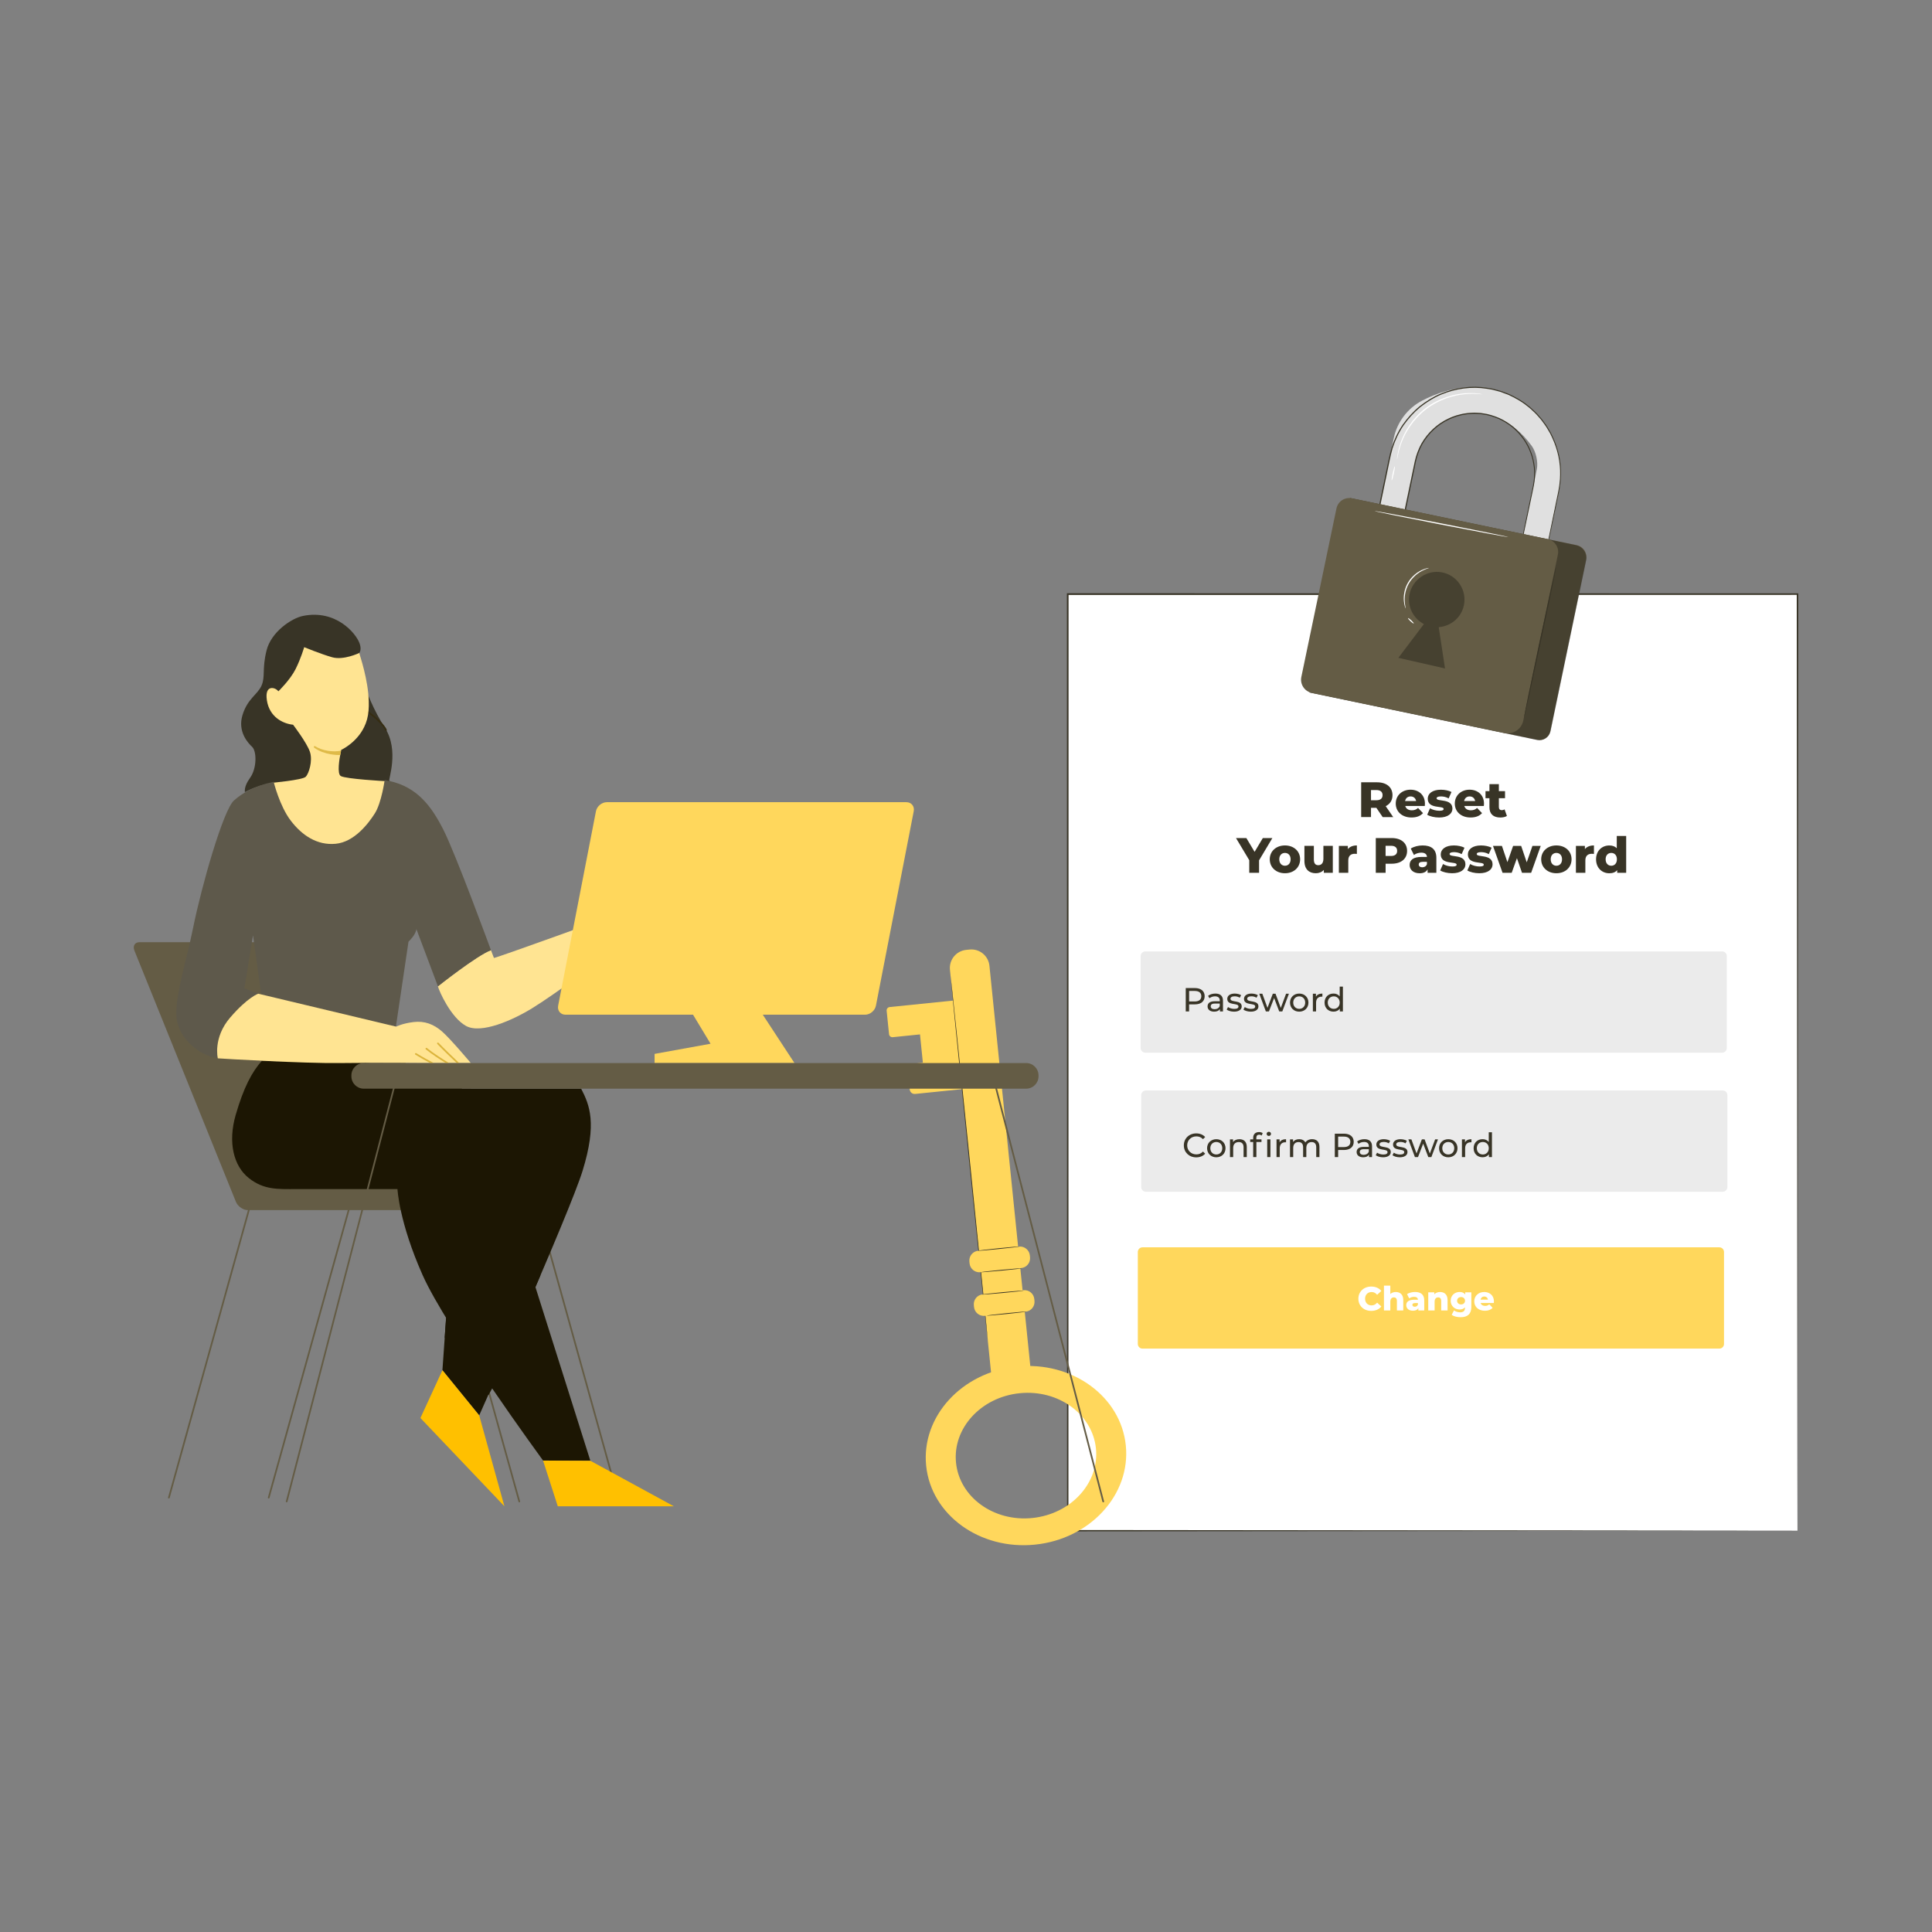 <svg xmlns="http://www.w3.org/2000/svg" enable-background="new 0 0 850 850" viewBox="0 0 850 850" id="girlisresettingthepasswordonthescreen"><rect x="0" y="0" width="850" height="850" fill="#808080" stroke="none"/><g fill="#000000" class="color000000 svgShape"><g fill="#000000" class="color000000 svgShape"><g fill="#000000" class="color000000 svgShape"><g fill="#000000" class="color000000 svgShape"><g fill="#000000" class="color000000 svgShape"><g fill="#000000" class="color000000 svgShape"><g fill="#000000" class="color000000 svgShape"><rect width="321.06" height="412.05" x="469.75" y="261.38" fill="#ffffff" class="colorffffff svgShape"></rect></g></g><g fill="#000000" class="color000000 svgShape"><g fill="#000000" class="color000000 svgShape"><g fill="#000000" class="color000000 svgShape"><path fill="#383426" d="M790.82,673.44c0-2.91-0.13-167.49-0.33-412.05l0.33,0.33c-95.86,0.01-205.31,0.02-321.03,0.04h-0.04
									l0.37-0.37c-0.02,152.85-0.05,294.76-0.06,412.05l-0.3-0.3C663.56,673.31,788.29,673.43,790.82,673.44
									c-2.53,0-127.26,0.12-321.06,0.3l-0.3,0v-0.31c-0.02-117.29-0.04-259.2-0.06-412.05v-0.37h0.37h0.04
									c115.71,0.01,225.17,0.03,321.03,0.04h0.33l0,0.33C790.95,505.94,790.82,670.53,790.82,673.44z" class="color263238 svgShape"></path></g></g></g></g><g fill="#000000" class="color000000 svgShape"><g fill="#000000" class="color000000 svgShape"><g fill="#000000" class="color000000 svgShape"><g fill="#000000" class="color000000 svgShape"><path fill="#ebebeb" d="M757.67,463.14H503.89c-1.14,0-2.06-0.92-2.06-2.06v-40.44c0-1.14,0.92-2.06,2.06-2.06h253.78
									c1.14,0,2.06,0.92,2.06,2.06v40.44C759.73,462.22,758.81,463.14,757.67,463.14z" class="colorebebeb svgShape"></path></g></g><g fill="#000000" class="color000000 svgShape"><g fill="#000000" class="color000000 svgShape"><path fill="#ebebeb" d="M757.93,524.32H504.14c-1.14,0-2.06-0.92-2.06-2.06v-40.44c0-1.14,0.92-2.06,2.06-2.06h253.78
									c1.14,0,2.06,0.92,2.06,2.06v40.44C759.98,523.4,759.06,524.32,757.93,524.32z" class="colorebebeb svgShape"></path></g></g><g fill="#000000" class="color000000 svgShape"><g fill="#000000" class="color000000 svgShape"><path fill="#383426" d="M530,438.29c0,2.24-1.62,3.59-4.3,3.59h-2.55V445h-1.47v-10.3h4.02C528.38,434.7,530,436.06,530,438.29
									z M528.53,438.29c0-1.47-0.99-2.31-2.87-2.31h-2.5v4.62h2.5C527.54,440.6,528.53,439.76,528.53,438.29z" class="color263238 svgShape"></path></g><g fill="#000000" class="color000000 svgShape"><path fill="#383426" d="M538.06,440.29V445h-1.34v-1.03c-0.47,0.71-1.34,1.12-2.56,1.12c-1.77,0-2.88-0.94-2.88-2.3
									c0-1.25,0.81-2.28,3.14-2.28h2.24v-0.28c0-1.19-0.69-1.88-2.09-1.88c-0.93,0-1.87,0.32-2.47,0.84l-0.59-1.06
									c0.81-0.65,1.97-1,3.22-1C536.85,437.13,538.06,438.16,538.06,440.29z M536.64,442.62v-1.09h-2.18c-1.4,0-1.8,0.54-1.8,1.21
									c0,0.78,0.65,1.27,1.72,1.27C535.45,444,536.29,443.52,536.64,442.62z" class="color263238 svgShape"></path></g><g fill="#000000" class="color000000 svgShape"><path fill="#383426" d="M539.69,444.18l0.59-1.12c0.66,0.47,1.72,0.81,2.74,0.81c1.31,0,1.86-0.4,1.86-1.06
									c0-1.75-4.93-0.24-4.93-3.34c0-1.4,1.25-2.34,3.25-2.34c1.02,0,2.16,0.26,2.84,0.71l-0.6,1.12
									c-0.71-0.46-1.49-0.62-2.25-0.62c-1.24,0-1.84,0.46-1.84,1.07c0,1.84,4.95,0.34,4.95,3.37c0,1.41-1.3,2.31-3.37,2.31
									C541.61,445.09,540.33,444.69,539.69,444.18z" class="color263238 svgShape"></path></g><g fill="#000000" class="color000000 svgShape"><path fill="#383426" d="M547.06,444.18l0.59-1.12c0.66,0.47,1.72,0.81,2.74,0.81c1.31,0,1.85-0.4,1.85-1.06
									c0-1.75-4.93-0.24-4.93-3.34c0-1.4,1.25-2.34,3.25-2.34c1.02,0,2.16,0.26,2.84,0.71l-0.6,1.12
									c-0.71-0.46-1.49-0.62-2.25-0.62c-1.24,0-1.84,0.46-1.84,1.07c0,1.84,4.95,0.34,4.95,3.37c0,1.41-1.3,2.31-3.37,2.31
									C548.98,445.09,547.7,444.69,547.06,444.18z" class="color263238 svgShape"></path></g><g fill="#000000" class="color000000 svgShape"><path fill="#383426" d="M567.07,437.2l-2.91,7.8h-1.35l-2.25-5.92l-2.28,5.92h-1.35l-2.9-7.8h1.34l2.27,6.21l2.35-6.21h1.19
									l2.31,6.24l2.33-6.24H567.07z" class="color263238 svgShape"></path></g><g fill="#000000" class="color000000 svgShape"><path fill="#383426" d="M567.55,441.1c0-2.33,1.72-3.97,4.06-3.97c2.34,0,4.05,1.65,4.05,3.97c0,2.33-1.71,3.99-4.05,3.99
									C569.27,445.09,567.55,443.43,567.55,441.1z M574.23,441.1c0-1.66-1.12-2.74-2.62-2.74s-2.64,1.07-2.64,2.74
									c0,1.66,1.13,2.75,2.64,2.75S574.23,442.77,574.23,441.1z" class="color263238 svgShape"></path></g><g fill="#000000" class="color000000 svgShape"><path fill="#383426" d="M581.8,437.13v1.37c-0.12-0.01-0.22-0.01-0.32-0.01c-1.52,0-2.46,0.93-2.46,2.63V445h-1.41v-7.8h1.35
									v1.31C579.46,437.6,580.44,437.13,581.8,437.13z" class="color263238 svgShape"></path></g><g fill="#000000" class="color000000 svgShape"><path fill="#383426" d="M590.82,434.08V445h-1.35v-1.24c-0.63,0.88-1.63,1.32-2.78,1.32c-2.28,0-3.94-1.6-3.94-3.99
									c0-2.38,1.66-3.97,3.94-3.97c1.11,0,2.08,0.41,2.72,1.25v-4.3H590.82z M589.42,441.1c0-1.66-1.13-2.74-2.62-2.74
									c-1.5,0-2.64,1.07-2.64,2.74c0,1.66,1.13,2.75,2.64,2.75C588.29,443.86,589.42,442.77,589.42,441.1z" class="color263238 svgShape"></path></g></g><g fill="#000000" class="color000000 svgShape"><g fill="#000000" class="color000000 svgShape"><path fill="#383426" d="M520.84,503.92c0-3.05,2.32-5.27,5.46-5.27c1.59,0,2.97,0.54,3.92,1.6l-0.96,0.93
									c-0.8-0.84-1.77-1.22-2.9-1.22c-2.33,0-4.05,1.68-4.05,3.96c0,2.28,1.72,3.96,4.05,3.96c1.13,0,2.1-0.4,2.9-1.24l0.96,0.93
									c-0.94,1.06-2.33,1.62-3.93,1.62C523.17,509.19,520.84,506.97,520.84,503.92z" class="color263238 svgShape"></path></g><g fill="#000000" class="color000000 svgShape"><path fill="#383426" d="M531.07,505.17c0-2.33,1.72-3.97,4.06-3.97c2.34,0,4.05,1.65,4.05,3.97c0,2.33-1.71,3.99-4.05,3.99
									C532.79,509.16,531.07,507.5,531.07,505.17z M537.75,505.17c0-1.66-1.12-2.74-2.62-2.74c-1.5,0-2.64,1.07-2.64,2.74
									c0,1.66,1.13,2.75,2.64,2.75C536.63,507.92,537.75,506.83,537.75,505.17z" class="color263238 svgShape"></path></g><g fill="#000000" class="color000000 svgShape"><path fill="#383426" d="M548.53,504.58v4.49h-1.41v-4.33c0-1.53-0.77-2.28-2.1-2.28c-1.5,0-2.47,0.9-2.47,2.59v4.02h-1.41v-7.8
									h1.35v1.18c0.57-0.79,1.57-1.25,2.81-1.25C547.19,501.2,548.53,502.29,548.53,504.58z" class="color263238 svgShape"></path></g><g fill="#000000" class="color000000 svgShape"><path fill="#383426" d="M553.93,498.06c0.6,0,1.19,0.15,1.59,0.46l-0.43,1.07c-0.3-0.22-0.68-0.37-1.09-0.37
									c-0.84,0-1.27,0.47-1.27,1.37v0.68H555v1.16h-2.24v6.64h-1.41v-6.64h-1.32v-1.16h1.32v-0.69
									C551.35,499.06,552.27,498.06,553.93,498.06z M557.27,498.86c0-0.52,0.41-0.93,0.96-0.93c0.55,0,0.96,0.4,0.96,0.9
									c0,0.53-0.4,0.94-0.96,0.94C557.68,499.77,557.27,499.37,557.27,498.86z M557.52,501.27h1.41v7.8h-1.41V501.27z" class="color263238 svgShape"></path></g><g fill="#000000" class="color000000 svgShape"><path fill="#383426" d="M565.81,501.2v1.37c-0.12-0.02-0.22-0.02-0.32-0.02c-1.52,0-2.46,0.93-2.46,2.64v3.89h-1.41v-7.8h1.35
									v1.31C563.47,501.67,564.45,501.2,565.81,501.2z" class="color263238 svgShape"></path></g><g fill="#000000" class="color000000 svgShape"><path fill="#383426" d="M580.5,504.58v4.49h-1.41v-4.33c0-1.53-0.74-2.28-2.02-2.28c-1.41,0-2.34,0.9-2.34,2.59v4.02h-1.41
									v-4.33c0-1.53-0.74-2.28-2.02-2.28c-1.41,0-2.34,0.9-2.34,2.59v4.02h-1.41v-7.8h1.35v1.16c0.56-0.8,1.52-1.24,2.69-1.24
									c1.19,0,2.19,0.47,2.71,1.44c0.59-0.88,1.68-1.44,3-1.44C579.2,501.2,580.5,502.29,580.5,504.58z" class="color263238 svgShape"></path></g><g fill="#000000" class="color000000 svgShape"><path fill="#383426" d="M595.58,502.36c0,2.24-1.62,3.59-4.3,3.59h-2.55v3.12h-1.47v-10.3h4.02
									C593.96,498.77,595.58,500.12,595.58,502.36z M594.1,502.36c0-1.47-0.99-2.31-2.87-2.31h-2.5v4.62h2.5
									C593.12,504.67,594.1,503.83,594.1,502.36z" class="color263238 svgShape"></path></g><g fill="#000000" class="color000000 svgShape"><path fill="#383426" d="M603.64,504.36v4.71h-1.34v-1.03c-0.47,0.71-1.34,1.12-2.56,1.12c-1.77,0-2.88-0.94-2.88-2.3
									c0-1.25,0.81-2.28,3.14-2.28h2.24v-0.28c0-1.19-0.69-1.88-2.09-1.88c-0.93,0-1.87,0.32-2.47,0.84l-0.59-1.06
									c0.81-0.65,1.97-1,3.22-1C602.43,501.2,603.64,502.23,603.64,504.36z M602.22,506.69v-1.09h-2.18c-1.4,0-1.8,0.54-1.8,1.21
									c0,0.78,0.65,1.27,1.72,1.27C601.03,508.07,601.87,507.58,602.22,506.69z" class="color263238 svgShape"></path></g><g fill="#000000" class="color000000 svgShape"><path fill="#383426" d="M605.27,508.25l0.59-1.12c0.66,0.47,1.72,0.81,2.74,0.81c1.31,0,1.86-0.4,1.86-1.06
									c0-1.75-4.93-0.24-4.93-3.34c0-1.4,1.25-2.34,3.25-2.34c1.02,0,2.16,0.26,2.84,0.71l-0.6,1.12
									c-0.71-0.46-1.49-0.62-2.25-0.62c-1.24,0-1.84,0.46-1.84,1.07c0,1.84,4.95,0.34,4.95,3.37c0,1.41-1.3,2.31-3.37,2.31
									C607.19,509.16,605.91,508.76,605.27,508.25z" class="color263238 svgShape"></path></g><g fill="#000000" class="color000000 svgShape"><path fill="#383426" d="M612.63,508.25l0.59-1.12c0.66,0.47,1.72,0.81,2.74,0.81c1.31,0,1.85-0.4,1.85-1.06
									c0-1.75-4.93-0.24-4.93-3.34c0-1.4,1.25-2.34,3.25-2.34c1.02,0,2.16,0.26,2.84,0.71l-0.6,1.12
									c-0.71-0.46-1.49-0.62-2.25-0.62c-1.24,0-1.84,0.46-1.84,1.07c0,1.84,4.95,0.34,4.95,3.37c0,1.41-1.3,2.31-3.37,2.31
									C614.56,509.16,613.28,508.76,612.63,508.25z" class="color263238 svgShape"></path></g><g fill="#000000" class="color000000 svgShape"><path fill="#383426" d="M632.65,501.27l-2.91,7.8h-1.35l-2.25-5.92l-2.28,5.92h-1.35l-2.9-7.8h1.34l2.27,6.21l2.35-6.21h1.19
									l2.31,6.24l2.33-6.24H632.65z" class="color263238 svgShape"></path></g><g fill="#000000" class="color000000 svgShape"><path fill="#383426" d="M633.13,505.17c0-2.33,1.72-3.97,4.06-3.97c2.34,0,4.05,1.65,4.05,3.97c0,2.33-1.71,3.99-4.05,3.99
									C634.85,509.16,633.13,507.5,633.13,505.17z M639.81,505.17c0-1.66-1.12-2.74-2.62-2.74c-1.5,0-2.64,1.07-2.64,2.74
									c0,1.66,1.13,2.75,2.64,2.75C638.69,507.92,639.81,506.83,639.81,505.17z" class="color263238 svgShape"></path></g><g fill="#000000" class="color000000 svgShape"><path fill="#383426" d="M647.38,501.2v1.37c-0.12-0.02-0.22-0.02-0.32-0.02c-1.52,0-2.46,0.93-2.46,2.64v3.89h-1.41v-7.8h1.35
									v1.31C645.04,501.67,646.02,501.2,647.38,501.2z" class="color263238 svgShape"></path></g><g fill="#000000" class="color000000 svgShape"><path fill="#383426" d="M656.4,498.15v10.92h-1.35v-1.24c-0.63,0.88-1.63,1.32-2.78,1.32c-2.28,0-3.94-1.6-3.94-3.99
									c0-2.38,1.66-3.97,3.94-3.97c1.11,0,2.08,0.41,2.72,1.25v-4.3H656.4z M655,505.17c0-1.66-1.13-2.74-2.62-2.74
									c-1.5,0-2.64,1.07-2.64,2.74c0,1.66,1.13,2.75,2.64,2.75C653.87,507.92,655,506.83,655,505.17z" class="color263238 svgShape"></path></g></g><g fill="#000000" class="color000000 svgShape"><g fill="#000000" class="color000000 svgShape"><path fill="#ffd75c" d="M756.43,593.33H502.65c-1.14,0-2.06-0.92-2.06-2.06v-40.44c0-1.14,0.92-2.06,2.06-2.06h253.78
									c1.14,0,2.06,0.92,2.06,2.06v40.44C758.49,592.41,757.57,593.33,756.43,593.33z" class="colorffde5c svgShape"></path></g></g><g fill="#000000" class="color000000 svgShape"><g fill="#000000" class="color000000 svgShape"><path fill="#ffffff" d="M597.63,571.39c0-3.13,2.4-5.36,5.67-5.36c1.9,0,3.43,0.69,4.43,1.94l-1.85,1.68
									c-0.65-0.78-1.44-1.21-2.43-1.21c-1.69,0-2.87,1.18-2.87,2.94c0,1.77,1.18,2.94,2.87,2.94c0.99,0,1.78-0.43,2.43-1.21
									l1.85,1.68c-1,1.25-2.53,1.94-4.43,1.94C600.03,576.75,597.63,574.53,597.63,571.39z" class="colorffffff svgShape"></path></g><g fill="#000000" class="color000000 svgShape"><path fill="#ffffff" d="M617.38,571.98v4.56h-2.8v-4.11c0-1.15-0.5-1.63-1.31-1.63c-0.9,0-1.59,0.56-1.59,1.88v3.86h-2.8
									v-10.92h2.8v3.68c0.62-0.57,1.46-0.87,2.4-0.87C615.96,568.43,617.38,569.51,617.38,571.98z" class="colorffffff svgShape"></path></g><g fill="#000000" class="color000000 svgShape"><path fill="#ffffff" d="M626.61,572.11v4.43h-2.6v-1.03c-0.4,0.77-1.19,1.16-2.35,1.16c-1.91,0-2.97-1.07-2.97-2.46
									c0-1.47,1.07-2.38,3.55-2.38h1.59c-0.04-0.81-0.59-1.27-1.69-1.27c-0.77,0-1.62,0.26-2.16,0.69l-0.94-1.9
									c0.91-0.6,2.27-0.93,3.52-0.93C625.12,568.43,626.61,569.58,626.61,572.11z M623.82,573.98v-0.69h-1.21
									c-0.9,0-1.22,0.32-1.22,0.81c0,0.47,0.38,0.81,1.05,0.81C623.05,574.91,623.59,574.61,623.82,573.98z" class="colorffffff svgShape"></path></g><g fill="#000000" class="color000000 svgShape"><path fill="#ffffff" d="M636.87,571.98v4.56h-2.8v-4.11c0-1.15-0.5-1.63-1.31-1.63c-0.9,0-1.59,0.56-1.59,1.88v3.86h-2.8v-7.98
									h2.66v0.87c0.63-0.66,1.53-1,2.53-1C635.44,568.43,636.87,569.51,636.87,571.98z" class="colorffffff svgShape"></path></g><g fill="#000000" class="color000000 svgShape"><path fill="#ffffff" d="M647.32,568.56v6.52c0,3.02-1.71,4.44-4.68,4.44c-1.53,0-2.99-0.35-3.96-1.04l1.02-1.96
									c0.66,0.53,1.75,0.85,2.69,0.85c1.5,0,2.13-0.68,2.13-1.93v-0.26c-0.54,0.63-1.35,0.94-2.37,0.94
									c-2.12,0-3.91-1.5-3.91-3.86c0-2.34,1.8-3.84,3.91-3.84c1.1,0,1.96,0.35,2.5,1.11v-0.97H647.32z M644.55,572.27
									c0-0.97-0.74-1.62-1.74-1.62c-1,0-1.75,0.65-1.75,1.62c0,0.97,0.75,1.63,1.75,1.63
									C643.81,573.91,644.55,573.25,644.55,572.27z" class="colorffffff svgShape"></path></g><g fill="#000000" class="color000000 svgShape"><path fill="#ffffff" d="M657.22,573.26h-5.8c0.24,0.81,0.93,1.28,1.96,1.28c0.78,0,1.3-0.22,1.84-0.69l1.47,1.53
									c-0.77,0.85-1.88,1.3-3.4,1.3c-2.84,0-4.68-1.75-4.68-4.14c0-2.4,1.87-4.11,4.39-4.11c2.35,0,4.27,1.5,4.27,4.14
									C657.27,572.77,657.24,573.04,657.22,573.26z M651.38,571.79h3.27c-0.15-0.84-0.77-1.37-1.63-1.37
									C652.14,570.42,651.54,570.95,651.38,571.79z" class="colorffffff svgShape"></path></g></g></g></g><g fill="#000000" class="color000000 svgShape"><g fill="#000000" class="color000000 svgShape"><path fill="#383426" d="M605.54,355.41h-2.36v4.06h-4.32v-15.29h6.99c4.17,0,6.79,2.16,6.79,5.66c0,2.25-1.09,3.91-2.99,4.83
							l3.3,4.81h-4.63L605.54,355.41z M605.58,347.59h-2.4v4.48h2.4c1.79,0,2.69-0.83,2.69-2.23
							C608.27,348.42,607.37,347.59,605.58,347.59z" class="color263238 svgShape"></path></g><g fill="#000000" class="color000000 svgShape"><path fill="#383426" d="M626.85,354.6h-8.6c0.35,1.2,1.38,1.9,2.9,1.9c1.16,0,1.92-0.33,2.73-1.03l2.18,2.27
							c-1.14,1.27-2.8,1.92-5.05,1.92c-4.22,0-6.94-2.6-6.94-6.14c0-3.56,2.77-6.09,6.51-6.09c3.49,0,6.33,2.23,6.33,6.14
							C626.92,353.88,626.88,354.28,626.85,354.6z M618.18,352.42h4.85c-0.22-1.25-1.14-2.03-2.42-2.03
							C619.32,350.39,618.42,351.17,618.18,352.42z" class="color263238 svgShape"></path></g><g fill="#000000" class="color000000 svgShape"><path fill="#383426" d="M627.91,358.45l1.24-2.84c1.09,0.68,2.69,1.09,4.13,1.09c1.4,0,1.86-0.31,1.86-0.81
							c0-1.59-6.99,0.22-6.99-4.52c0-2.23,2.05-3.93,5.77-3.93c1.66,0,3.49,0.35,4.67,1l-1.24,2.82c-1.18-0.66-2.36-0.87-3.41-0.87
							c-1.4,0-1.9,0.39-1.9,0.83c0,1.64,6.97-0.13,6.97,4.56c0,2.18-2.01,3.89-5.85,3.89C631.14,359.67,629.06,359.17,627.91,358.45
							z" class="color263238 svgShape"></path></g><g fill="#000000" class="color000000 svgShape"><path fill="#383426" d="M652.83,354.6h-8.6c0.35,1.2,1.38,1.9,2.9,1.9c1.16,0,1.92-0.33,2.73-1.03l2.18,2.27
							c-1.14,1.27-2.8,1.92-5.05,1.92c-4.22,0-6.94-2.6-6.94-6.14c0-3.56,2.77-6.09,6.51-6.09c3.49,0,6.33,2.23,6.33,6.14
							C652.89,353.88,652.85,354.28,652.83,354.6z M644.16,352.42H649c-0.22-1.25-1.14-2.03-2.42-2.03
							C645.29,350.39,644.4,351.17,644.16,352.42z" class="color263238 svgShape"></path></g><g fill="#000000" class="color000000 svgShape"><path fill="#383426" d="M662.98,358.99c-0.72,0.46-1.79,0.68-2.88,0.68c-3.04,0-4.81-1.49-4.81-4.52v-3.98h-1.73v-3.1h1.73v-3.08
							h4.15v3.08h2.71v3.1h-2.71v3.93c0,0.87,0.5,1.35,1.24,1.35c0.46,0,0.92-0.13,1.27-0.37L662.98,358.99z" class="color263238 svgShape"></path></g></g><g fill="#000000" class="color000000 svgShape"><g fill="#000000" class="color000000 svgShape"><path fill="#383426" d="M553.94,378.51V384h-4.32v-5.55l-5.83-9.74h4.56l3.62,6.07l3.63-6.07h4.19L553.94,378.51z" class="color263238 svgShape"></path></g><g fill="#000000" class="color000000 svgShape"><path fill="#383426" d="M558.64,378.05c0-3.56,2.82-6.09,6.68-6.09c3.91,0,6.68,2.53,6.68,6.09c0,3.58-2.77,6.14-6.68,6.14
							C561.46,384.19,558.64,381.64,558.64,378.05z M567.81,378.05c0-1.79-1.07-2.8-2.49-2.8c-1.4,0-2.49,1-2.49,2.8
							c0,1.81,1.09,2.84,2.49,2.84C566.74,380.89,567.81,379.87,567.81,378.05z" class="color263238 svgShape"></path></g><g fill="#000000" class="color000000 svgShape"><path fill="#383426" d="M586.38,372.16V384h-3.95v-1.27c-0.9,0.98-2.16,1.46-3.52,1.46c-2.9,0-5.02-1.66-5.02-5.42v-6.62h4.15
							v5.94c0,1.83,0.72,2.56,1.97,2.56c1.22,0,2.23-0.81,2.23-2.8v-5.7H586.38z" class="color263238 svgShape"></path></g><g fill="#000000" class="color000000 svgShape"><path fill="#383426" d="M596.97,371.96v3.73c-0.37-0.04-0.63-0.06-0.94-0.06c-1.68,0-2.84,0.85-2.84,2.93V384h-4.15v-11.84H593
							v1.42C593.85,372.51,595.22,371.96,596.97,371.96z" class="color263238 svgShape"></path></g><g fill="#000000" class="color000000 svgShape"><path fill="#383426" d="M619.06,374.36c0,3.47-2.62,5.64-6.79,5.64h-2.66v4h-4.32v-15.29h6.99
							C616.43,368.71,619.06,370.87,619.06,374.36z M614.69,374.36c0-1.42-0.89-2.25-2.69-2.25h-2.4v4.48h2.4
							C613.79,376.59,614.69,375.76,614.69,374.36z" class="color263238 svgShape"></path></g><g fill="#000000" class="color000000 svgShape"><path fill="#383426" d="M631.94,377.42V384h-3.86v-1.53c-0.59,1.14-1.77,1.73-3.49,1.73c-2.84,0-4.41-1.59-4.41-3.65
							c0-2.18,1.6-3.54,5.26-3.54h2.36c-0.07-1.2-0.87-1.88-2.51-1.88c-1.14,0-2.4,0.39-3.21,1.03l-1.4-2.82
							c1.35-0.9,3.36-1.38,5.22-1.38C629.74,371.96,631.94,373.66,631.94,377.42z M627.79,380.2v-1.03H626
							c-1.33,0-1.81,0.48-1.81,1.2c0,0.7,0.57,1.2,1.55,1.2C626.66,381.57,627.47,381.13,627.79,380.2z" class="color263238 svgShape"></path></g><g fill="#000000" class="color000000 svgShape"><path fill="#383426" d="M633.63,382.97l1.24-2.84c1.09,0.68,2.69,1.09,4.13,1.09c1.4,0,1.86-0.31,1.86-0.81
							c0-1.59-6.99,0.22-6.99-4.52c0-2.23,2.05-3.93,5.77-3.93c1.66,0,3.49,0.35,4.67,1l-1.24,2.82c-1.18-0.66-2.36-0.87-3.41-0.87
							c-1.4,0-1.9,0.39-1.9,0.83c0,1.64,6.97-0.13,6.97,4.56c0,2.18-2.01,3.89-5.85,3.89C636.86,384.19,634.78,383.69,633.63,382.97
							z" class="color263238 svgShape"></path></g><g fill="#000000" class="color000000 svgShape"><path fill="#383426" d="M645.57,382.97l1.24-2.84c1.09,0.68,2.69,1.09,4.13,1.09c1.4,0,1.86-0.31,1.86-0.81
							c0-1.59-6.99,0.22-6.99-4.52c0-2.23,2.05-3.93,5.77-3.93c1.66,0,3.49,0.35,4.67,1l-1.24,2.82c-1.18-0.66-2.36-0.87-3.41-0.87
							c-1.4,0-1.9,0.39-1.9,0.83c0,1.64,6.97-0.13,6.97,4.56c0,2.18-2.01,3.89-5.85,3.89C648.81,384.19,646.73,383.69,645.57,382.97
							z" class="color263238 svgShape"></path></g><g fill="#000000" class="color000000 svgShape"><path fill="#383426" d="M677.86,372.16L673.64,384h-4.02l-2.23-6.44l-2.31,6.44h-4.02l-4.21-11.84h3.93l2.42,7.16l2.51-7.16h3.54
							l2.45,7.23l2.51-7.23H677.86z" class="color263238 svgShape"></path></g><g fill="#000000" class="color000000 svgShape"><path fill="#383426" d="M678.06,378.05c0-3.56,2.82-6.09,6.68-6.09c3.91,0,6.68,2.53,6.68,6.09c0,3.58-2.77,6.14-6.68,6.14
							C680.87,384.19,678.06,381.64,678.06,378.05z M687.23,378.05c0-1.79-1.07-2.8-2.49-2.8c-1.4,0-2.49,1-2.49,2.8
							c0,1.81,1.09,2.84,2.49,2.84C686.16,380.89,687.23,379.87,687.23,378.05z" class="color263238 svgShape"></path></g><g fill="#000000" class="color000000 svgShape"><path fill="#383426" d="M701.27,371.96v3.73c-0.37-0.04-0.63-0.06-0.94-0.06c-1.68,0-2.84,0.85-2.84,2.93V384h-4.15v-11.84h3.95
							v1.42C698.15,372.51,699.53,371.96,701.27,371.96z" class="color263238 svgShape"></path></g><g fill="#000000" class="color000000 svgShape"><path fill="#383426" d="M715.45,367.79V384h-3.95v-1.18c-0.79,0.94-1.94,1.38-3.47,1.38c-3.23,0-5.83-2.36-5.83-6.14
							c0-3.76,2.6-6.09,5.83-6.09c1.38,0,2.49,0.39,3.28,1.22v-5.4H715.45z M711.37,378.05c0-1.79-1.07-2.8-2.47-2.8
							c-1.42,0-2.49,1-2.49,2.8c0,1.81,1.07,2.84,2.49,2.84C710.3,380.89,711.37,379.87,711.37,378.05z" class="color263238 svgShape"></path></g></g></g><g fill="#000000" class="color000000 svgShape"><g fill="#000000" class="color000000 svgShape"><g fill="#000000" class="color000000 svgShape"><g fill="#000000" class="color000000 svgShape"><g fill="#000000" class="color000000 svgShape"><g fill="#000000" class="color000000 svgShape"><g fill="#000000" class="color000000 svgShape"><g fill="#000000" class="color000000 svgShape"><g fill="#000000" class="color000000 svgShape"><g fill="#000000" class="color000000 svgShape"><path fill="#e0e0e0" d="M673.13,276.85l-11.17-2.33l14.18-68.04c0.64-3.08-0.36-7.68-2.2-10.24
														c-17.8-24.65-46.77-14.63-51.21,6.66l-12.67,60.8l-11.17-2.33l14.27-68.48c1.49-7.17,6.11-13.33,12.62-16.68
														c35.99-18.54,66.18,10.28,60.03,39.83L673.13,276.85z" class="colore0e0e0 svgShape"></path></g></g></g><g fill="#000000" class="color000000 svgShape"><g fill="#000000" class="color000000 svgShape"><g fill="#000000" class="color000000 svgShape"><g fill="#000000" class="color000000 svgShape"><path fill="#383426" d="M673.13,276.85c0,0,0.07-0.42,0.23-1.22c0.16-0.81,0.4-1.99,0.72-3.53
															c0.64-3.11,1.57-7.67,2.77-13.54c1.21-5.87,2.68-13.04,4.4-21.37c0.86-4.16,1.78-8.61,2.75-13.33
															c0.88-4.72,2.34-9.67,2.39-15.01c0.12-5.33-1.03-10.94-3.47-16.21c-0.31-0.66-0.61-1.33-0.94-1.98
															c-0.37-0.63-0.75-1.27-1.13-1.91c-0.7-1.31-1.68-2.46-2.54-3.7c-0.44-0.61-0.99-1.15-1.48-1.73
															c-0.52-0.55-0.97-1.18-1.56-1.69c-1.14-1.04-2.22-2.16-3.5-3.06c-2.42-2-5.26-3.5-8.18-4.88
															c-0.76-0.28-1.52-0.57-2.28-0.85l-1.15-0.43c-0.39-0.12-0.79-0.21-1.19-0.32c-0.79-0.21-1.59-0.42-2.39-0.63
															c-0.81-0.17-1.64-0.27-2.46-0.41c-6.59-1.06-13.65-0.12-20.13,2.58c-3.25,1.37-6.28,3.28-9.12,5.5
															c-2.79,2.29-5.24,5.02-7.36,8.02c-2.07,3.05-3.64,6.45-4.81,10.02c-1.03,3.6-1.69,7.39-2.5,11.15
															c-3.14,15.09-6.4,30.71-9.73,46.71c-0.45,2.14-0.89,4.27-1.33,6.38l-0.21-0.32c3.8,0.79,7.54,1.57,11.17,2.33
															l-0.32,0.21c2.52-12.09,4.99-23.92,7.39-35.42c1.2-5.75,2.38-11.41,3.55-16.98c0.58-2.79,1.16-5.55,1.73-8.29
															c0.61-2.76,1.6-5.4,2.94-7.83c2.77-4.8,6.94-8.67,11.76-10.92c0.61-0.26,1.19-0.6,1.82-0.8l1.87-0.66
															c1.27-0.32,2.53-0.71,3.83-0.85c1.28-0.24,2.58-0.26,3.87-0.32c0.64-0.01,1.28,0.06,1.92,0.08l0.96,0.05l0.94,0.15
															c2.53,0.29,4.94,1.11,7.22,2.06c2.26,1.02,4.33,2.36,6.21,3.88c3.66,3.14,6.46,7.1,7.96,11.41
															c0.84,2.12,1.22,4.35,1.51,6.53c0.14,2.2,0.16,4.38-0.2,6.48c-0.08,0.53-0.17,1.05-0.25,1.57
															c-0.11,0.51-0.21,1.02-0.32,1.53c-0.21,1.02-0.42,2.02-0.63,3.02c-0.42,1.99-0.83,3.95-1.23,5.87
															c-1.61,7.67-3.09,14.72-4.43,21.08c-2.68,12.71-4.78,22.64-6.17,29.26l-0.06-0.09c3.79,0.81,6.57,1.41,8.41,1.8
															c0.91,0.2,1.59,0.35,2.06,0.45C672.9,276.79,673.13,276.85,673.13,276.85s-0.21-0.03-0.66-0.12
															c-0.46-0.09-1.14-0.23-2.05-0.41c-1.86-0.38-4.66-0.95-8.48-1.72l-0.08-0.02l0.02-0.08
															c1.36-6.62,3.41-16.57,6.03-29.28c1.32-6.36,2.78-13.42,4.36-21.09c0.4-1.92,0.8-3.88,1.22-5.87
															c0.21-1,0.42-2,0.63-3.02c0.11-0.51,0.21-1.02,0.32-1.53c0.08-0.51,0.16-1.03,0.24-1.55
															c0.36-2.07,0.33-4.22,0.19-6.38c-0.29-2.15-0.67-4.34-1.5-6.43c-1.48-4.23-4.25-8.13-7.86-11.21
															c-1.84-1.5-3.88-2.8-6.11-3.81c-2.25-0.93-4.61-1.73-7.1-2.01l-0.93-0.14l-0.94-0.05c-0.63-0.02-1.26-0.09-1.89-0.08
															c-1.26,0.06-2.54,0.08-3.8,0.32c-1.27,0.14-2.51,0.52-3.76,0.84l-1.83,0.65c-0.62,0.2-1.19,0.53-1.79,0.79
															c-4.74,2.22-8.83,6.02-11.54,10.73c-1.32,2.38-2.28,4.98-2.88,7.68c-0.57,2.74-1.14,5.5-1.72,8.29
															c-1.16,5.57-2.34,11.24-3.53,16.99c-2.39,11.5-4.86,23.33-7.38,35.42l-0.05,0.26l-0.26-0.05
															c-3.63-0.76-7.37-1.54-11.17-2.33l-0.26-0.05l0.05-0.26c0.44-2.11,0.88-4.24,1.33-6.38c3.34-16,6.59-31.62,9.74-46.71
															c0.82-3.77,1.47-7.52,2.52-11.2c1.19-3.62,2.79-7.06,4.89-10.16c2.15-3.05,4.64-5.81,7.47-8.13
															c2.87-2.25,5.95-4.18,9.24-5.56c6.57-2.73,13.72-3.67,20.39-2.59c0.83,0.14,1.67,0.24,2.49,0.41l2.78,0.73
															c0.5,0.16,1.01,0.32,1.51,0.48l2.27,0.85c0.35,0.15,0.69,0.29,1.04,0.44c2.77,1.34,5.46,2.8,7.76,4.71
															c1.3,0.91,2.39,2.05,3.54,3.1c0.59,0.51,1.05,1.14,1.57,1.71c0.5,0.59,1.05,1.13,1.49,1.75
															c0.87,1.26,1.86,2.42,2.56,3.74c0.38,0.65,0.76,1.29,1.13,1.93c0.34,0.66,0.63,1.34,0.95,2
															c2.45,5.34,3.61,11.01,3.48,16.39c-0.06,5.41-1.55,10.38-2.44,15.11c-0.99,4.73-1.93,9.19-2.81,13.36
															c-1.76,8.33-3.27,15.51-4.51,21.38c-1.24,5.85-2.2,10.39-2.86,13.48c-0.33,1.53-0.58,2.69-0.75,3.49
															C673.23,276.46,673.13,276.85,673.13,276.85z" class="color263238 svgShape"></path></g></g></g></g></g></g></g><g fill="#000000" class="color000000 svgShape"><g fill="#000000" class="color000000 svgShape"><g fill="#000000" class="color000000 svgShape"><g fill="#000000" class="color000000 svgShape"><g fill="#000000" class="color000000 svgShape"><path fill="#645c45" d="M676.4,325.54l-100.29-20.9l17.83-85.57l99.81,20.8c2.86,0.6,4.7,3.4,4.1,6.26l-15.77,75.68
													C681.55,324.41,679,326.08,676.4,325.54z" class="color455a64 svgShape"></path></g></g></g></g></g><g opacity=".3" fill="#000000" class="color000000 svgShape"><g fill="#000000" class="color000000 svgShape"><g fill="#000000" class="color000000 svgShape"><g fill="#000000" class="color000000 svgShape"><g fill="#000000" class="color000000 svgShape"><path d="M675.94,325.51l-99.76-20.79l17.83-85.57l99.29,20.69c3.15,0.66,5.18,3.75,4.52,6.9l-15.55,74.63
													C681.66,324.26,678.83,326.11,675.94,325.51z" fill="#000000" class="color000000 svgShape"></path></g></g></g></g></g><g fill="#000000" class="color000000 svgShape"><g fill="#000000" class="color000000 svgShape"><g fill="#000000" class="color000000 svgShape"><g fill="#000000" class="color000000 svgShape"><g fill="#000000" class="color000000 svgShape"><path fill="#645c45" d="M661.85,322.51l-84.71-17.66c-3.21-0.67-5.27-3.82-4.6-7.03l15.45-74.13
													c0.65-3.11,3.69-5.1,6.8-4.45l86.16,17.96c3.11,0.65,5.1,3.69,4.45,6.8l-15.23,73.06
													C669.38,320.86,665.66,323.3,661.85,322.51z" class="color455a64 svgShape"></path></g></g></g></g></g><g opacity=".3" fill="#000000" class="color000000 svgShape"><g fill="#000000" class="color000000 svgShape"><path d="M644.06,266.29c1.4-6.72-3.02-13.3-9.83-14.51c-6.35-1.13-12.68,3.12-14.05,9.43c-1.19,5.5,1.55,10.87,6.28,13.35
										l-11.23,14.86l20.52,4.67l-2.77-18.17C638.28,275.53,642.92,271.75,644.06,266.29z" fill="#000000" class="color000000 svgShape"></path></g></g></g></g></g><g fill="#000000" class="color000000 svgShape"><g fill="#000000" class="color000000 svgShape"><g fill="#000000" class="color000000 svgShape"><g fill="#000000" class="color000000 svgShape"><path fill="#383426" d="M670.47,315.92c-0.14-0.03,2.91-14.94,6.82-33.3c3.91-18.37,7.2-33.23,7.34-33.2
									c0.14,0.03-2.91,14.94-6.82,33.31C673.9,301.08,670.62,315.95,670.47,315.92z" class="color263238 svgShape"></path></g></g></g></g><g fill="#000000" class="color000000 svgShape"><g fill="#000000" class="color000000 svgShape"><g fill="#000000" class="color000000 svgShape"><g fill="#000000" class="color000000 svgShape"><path fill="#ffffff" d="M663.52,236.27c-0.03,0.14-13.2-2.3-29.41-5.45c-16.22-3.16-29.34-5.83-29.31-5.98
									c0.03-0.14,13.2,2.3,29.42,5.45C650.42,233.45,663.54,236.12,663.52,236.27z" class="colorffffff svgShape"></path></g></g></g></g><g fill="#000000" class="color000000 svgShape"><g fill="#000000" class="color000000 svgShape"><g fill="#000000" class="color000000 svgShape"><g fill="#000000" class="color000000 svgShape"><path fill="#ffffff" d="M618.43,267.66c-0.03,0.01-0.17-0.29-0.34-0.85c-0.17-0.56-0.36-1.4-0.45-2.45
									c-0.19-2.09,0.14-5.13,1.77-7.96c1.63-2.83,4.09-4.66,5.99-5.54c0.95-0.45,1.77-0.71,2.34-0.85c0.57-0.13,0.9-0.17,0.9-0.13
									c0.03,0.1-1.25,0.35-3.08,1.32c-1.81,0.95-4.13,2.75-5.7,5.47c-1.56,2.72-1.95,5.64-1.85,7.68
									C618.1,266.4,618.53,267.63,618.43,267.66z" class="colorffffff svgShape"></path></g></g></g></g><g fill="#000000" class="color000000 svgShape"><g fill="#000000" class="color000000 svgShape"><g fill="#000000" class="color000000 svgShape"><g fill="#000000" class="color000000 svgShape"><path fill="#ffffff" d="M621.98,274.3c-0.1,0.11-0.74-0.33-1.44-0.98c-0.69-0.65-1.17-1.26-1.07-1.37
									c0.1-0.11,0.74,0.33,1.44,0.98C621.6,273.58,622.08,274.2,621.98,274.3z" class="colorffffff svgShape"></path></g></g></g></g><g fill="#000000" class="color000000 svgShape"><g fill="#000000" class="color000000 svgShape"><g fill="#000000" class="color000000 svgShape"><g fill="#000000" class="color000000 svgShape"><path fill="#ffffff" d="M652.17,173.47c-0.01,0.05-0.74-0.04-2.07-0.13c-1.33-0.09-3.26-0.13-5.62,0.09
									c-4.7,0.41-11.26,2.22-17.04,6.64c-5.77,4.43-9.22,10.3-10.84,14.73c-0.83,2.22-1.3,4.1-1.55,5.4
									c-0.26,1.31-0.36,2.04-0.41,2.03c-0.02,0-0.01-0.19,0.02-0.54c0.04-0.35,0.06-0.87,0.18-1.53c0.19-1.33,0.61-3.23,1.4-5.5
									c1.54-4.51,4.99-10.52,10.87-15.03c5.88-4.5,12.57-6.27,17.33-6.59c2.4-0.18,4.34-0.08,5.67,0.07
									c0.67,0.06,1.18,0.17,1.53,0.22C651.99,173.41,652.17,173.45,652.17,173.47z" class="colorffffff svgShape"></path></g></g></g></g><g fill="#000000" class="color000000 svgShape"><g fill="#000000" class="color000000 svgShape"><g fill="#000000" class="color000000 svgShape"><g fill="#000000" class="color000000 svgShape"><path fill="#ffffff" d="M612.29,211.37c-0.14-0.03,0.04-1.45,0.42-3.16c0.37-1.71,0.79-3.08,0.94-3.04
									c0.14,0.03-0.04,1.45-0.42,3.16C612.86,210.04,612.44,211.41,612.29,211.37z" class="colorffffff svgShape"></path></g></g></g></g></g></g><g fill="#000000" class="color000000 svgShape"><g fill="#000000" class="color000000 svgShape"><g fill="#000000" class="color000000 svgShape"><path fill="#ffd75c" d="M425.07,417.91l1.49-0.15c4.38-0.45,8.3,2.74,8.75,7.13l18.7,183.17l-17.37,1.77l-18.7-183.17
						C417.5,422.28,420.69,418.36,425.07,417.91z" class="colorffde5c svgShape"></path></g></g><g fill="#000000" class="color000000 svgShape"><g fill="#000000" class="color000000 svgShape"><path fill="#ffd75c" d="M391.42,443.06l40.3-4.11l1.35,13.26l-40.3,4.11c-0.82,0.08-1.55-0.51-1.63-1.33l-1.05-10.29
						C390,443.87,390.6,443.14,391.42,443.06z" class="colorffde5c svgShape"></path></g></g><g fill="#000000" class="color000000 svgShape"><g fill="#000000" class="color000000 svgShape"><path fill="#ffd75c" d="M401.27,468.03l29.36-3c1.19-0.12,2.25,0.74,2.37,1.93l0.91,8.96c0.12,1.19-0.74,2.25-1.93,2.37
						l-29.36,3c-1.19,0.12-2.25-0.74-2.37-1.93l-0.91-8.96C399.21,469.22,400.08,468.15,401.27,468.03z" class="colorffde5c svgShape"></path></g></g><g fill="#000000" class="color000000 svgShape"><g fill="#000000" class="color000000 svgShape"><rect width="18.27" height="20.7" x="405.15" y="447.47" fill="#ffd75c" transform="rotate(174.169 414.25 457.81)" class="colorffde5c svgShape"></rect></g></g><g fill="#000000" class="color000000 svgShape"><g fill="#000000" class="color000000 svgShape"><g fill="#000000" class="color000000 svgShape"><path fill="#383426" d="M418.22,429.35c0.1-0.01,3.85,35.97,8.38,80.36c4.53,44.4,8.13,80.39,8.03,80.4
							c-0.1,0.01-3.85-35.96-8.38-80.37C421.72,465.36,418.12,429.36,418.22,429.35z" class="color263238 svgShape"></path></g></g></g><g fill="#000000" class="color000000 svgShape"><g fill="#000000" class="color000000 svgShape"><path fill="#ffd75c" d="M455.39,679.57c24.26-2.48,42.13-22.02,39.92-43.65c-2.21-21.63-23.66-37.16-47.92-34.69
						s-42.13,22.02-39.92,43.65C409.68,666.52,431.13,682.05,455.39,679.57z M448.59,612.96c17-1.74,32.03,9.15,33.58,24.31
						c1.55,15.16-10.98,28.85-27.98,30.59c-17,1.74-32.03-9.15-33.58-24.31C419.06,628.39,431.59,614.69,448.59,612.96z" class="colorffde5c svgShape"></path></g></g><g fill="#000000" class="color000000 svgShape"><g fill="#000000" class="color000000 svgShape"><path fill="#ffd75c" d="M432.33,569.47l17.96-1.83c2.39-0.24,4.52,1.49,4.76,3.88l0.08,0.81c0.24,2.39-1.49,4.52-3.88,4.76
						l-17.96,1.83c-2.39,0.24-4.52-1.49-4.76-3.88l-0.08-0.81C428.2,571.85,429.94,569.72,432.33,569.47z" class="colorffde5c svgShape"></path></g></g><g fill="#000000" class="color000000 svgShape"><g fill="#000000" class="color000000 svgShape"><path fill="#ffd75c" d="M430.37,550.28l17.96-1.83c2.39-0.24,4.52,1.49,4.76,3.88l0.08,0.81c0.24,2.39-1.49,4.52-3.88,4.76
						l-17.96,1.83c-2.39,0.24-4.52-1.49-4.76-3.88l-0.08-0.81C426.24,552.65,427.98,550.52,430.37,550.28z" class="colorffde5c svgShape"></path></g></g><g fill="#000000" class="color000000 svgShape"><g fill="#000000" class="color000000 svgShape"><g fill="#000000" class="color000000 svgShape"><path fill="#383426" d="M432,569.54c-0.01-0.1,4.08-0.55,9.14-1.03c5.06-0.47,9.16-0.78,9.17-0.68c0.01,0.1-4.08,0.55-9.14,1.03
							C436.12,569.33,432.01,569.63,432,569.54z" class="color263238 svgShape"></path></g></g></g><g fill="#000000" class="color000000 svgShape"><g fill="#000000" class="color000000 svgShape"><g fill="#000000" class="color000000 svgShape"><path fill="#383426" d="M434.03,578.83c-0.01-0.1,3.91-0.57,8.76-1.07c4.85-0.49,8.79-0.82,8.8-0.72
							c0.01,0.1-3.91,0.57-8.76,1.07C437.98,578.6,434.04,578.92,434.03,578.83z" class="color263238 svgShape"></path></g></g></g><g fill="#000000" class="color000000 svgShape"><g fill="#000000" class="color000000 svgShape"><g fill="#000000" class="color000000 svgShape"><path fill="#383426" d="M430.2,550.29c-0.01-0.1,4.08-0.59,9.14-1.11c5.06-0.52,9.16-0.86,9.17-0.76
							c0.01,0.1-4.08,0.59-9.14,1.11C434.32,550.05,430.21,550.39,430.2,550.29z" class="color263238 svgShape"></path></g></g></g><g fill="#000000" class="color000000 svgShape"><g fill="#000000" class="color000000 svgShape"><g fill="#000000" class="color000000 svgShape"><path fill="#383426" d="M431.5,559.72c-0.01-0.1,4.04-0.56,9.05-1.04c5.01-0.48,9.08-0.79,9.09-0.69
							c0.01,0.1-4.04,0.56-9.05,1.04C435.58,559.5,431.51,559.81,431.5,559.72z" class="color263238 svgShape"></path></g></g></g></g></g><g fill="#000000" class="color000000 svgShape"><g fill="#000000" class="color000000 svgShape"><g fill="#000000" class="color000000 svgShape"><path fill="#645c45" d="M118.22,659.27c-0.03,0-0.07-0.01-0.1-0.01c-0.2-0.05-0.31-0.26-0.26-0.46l37.6-135.23
					c0.05-0.2,0.26-0.31,0.46-0.26c0.2,0.06,0.31,0.26,0.26,0.46L118.58,659C118.53,659.17,118.38,659.27,118.22,659.27z" class="color455a64 svgShape"></path></g><g fill="#000000" class="color000000 svgShape"><path fill="#645c45" d="M272.39,660.96c-0.16,0-0.31-0.11-0.36-0.27l-37.6-135.23c-0.06-0.2,0.06-0.4,0.26-0.46
					c0.2-0.05,0.4,0.06,0.46,0.26l37.6,135.23c0.06,0.2-0.06,0.4-0.26,0.46C272.46,660.96,272.42,660.96,272.39,660.96z" class="color455a64 svgShape"></path></g></g><g fill="#000000" class="color000000 svgShape"><g fill="#000000" class="color000000 svgShape"><path fill="#645c45" d="M74.3,659.27c-0.03,0-0.07-0.01-0.1-0.01c-0.2-0.05-0.31-0.26-0.26-0.46l37.6-135.23
					c0.05-0.2,0.26-0.31,0.46-0.26c0.2,0.06,0.31,0.26,0.26,0.46L74.66,659C74.61,659.17,74.46,659.27,74.3,659.27z" class="color455a64 svgShape"></path></g><g fill="#000000" class="color000000 svgShape"><path fill="#645c45" d="M228.47,660.96c-0.16,0-0.31-0.11-0.36-0.27l-37.6-135.23c-0.06-0.2,0.06-0.4,0.26-0.46
					c0.2-0.05,0.4,0.06,0.46,0.26l37.6,135.23c0.06,0.2-0.06,0.4-0.26,0.46C228.54,660.96,228.5,660.96,228.47,660.96z" class="color455a64 svgShape"></path></g></g><g fill="#000000" class="color000000 svgShape"><path fill="#383426" d="M169.4,343.67c0.74,0.12,1.45,0.26,2.16,0.42c-0.01-0.28-0.1-0.49-0.26-0.58
				c-0.61-0.34,4.48-13.22-1.9-23.22c-10.2-15.99-12.64-32.07-12.64-32.07s3-0.79,1.42-5.21c-1.58-4.42-10.43-15.01-24.96-12.01
				c-4.89,1.01-13.9,6.95-15.95,15.17c-2.05,8.21-0.47,11.53-2.21,15.48c-1.74,3.95-6.16,5.69-8.37,12.95
				c-2.21,7.27,2.37,12.25,4.27,14.02c1.9,1.77,2.21,9.2-0.95,13.62c-1.42,1.99-2.51,4.17-2.27,6.27c3.37-1.8,7.13-3.11,11.59-4.05
				L169.4,343.67z" class="color263238 svgShape"></path></g><g fill="#000000" class="color000000 svgShape"><g fill="#000000" class="color000000 svgShape"><path fill="#362d12" d="M169.8,321.56c-0.16,0-0.31-0.1-0.36-0.26c-0.41-1.29-4.12-5.55-8.68-8.35
					c-0.18-0.11-0.24-0.34-0.13-0.52c0.11-0.18,0.35-0.23,0.52-0.12c4.47,2.75,8.49,7.14,9.01,8.77c0.06,0.2-0.05,0.41-0.24,0.48
					C169.87,321.56,169.83,321.56,169.8,321.56z" class="color122a36 svgShape"></path></g></g><g fill="#000000" class="color000000 svgShape"><path fill="#1c1603" d="M255.68,478.97c3.7,7.16,7.09,15.22,0.62,36.17c-5.74,18.59-45.47,107.57-45.47,107.57l-16.18-19.88
				l8.69-123.86H255.68z" class="color1c0303 svgShape"></path></g><g fill="#000000" class="color000000 svgShape"><path fill="#1c1603" d="M207.14,478.97c12.1,16.91,30.62,82.16,30.62,82.16l-2.21,5.17c0,0-18-65.87-32.22-87.32H207.14z" class="color1c0303 svgShape"></path></g><g fill="#000000" class="color000000 svgShape"><polygon fill="#1c1603" points="196.26 579.82 195.65 588.49 214.96 613.72 217.47 609.13" class="color1c0303 svgShape"></polygon></g><g fill="#000000" class="color000000 svgShape"><path fill="#645c45" d="M200.95,532.4h-91.99c-2.03,0-4.37-1.66-5.19-3.7L59.14,418.23c-0.82-2.03,0.17-3.7,2.2-3.7h91.99
				c2.03,0,4.37,1.66,5.19,3.7l44.64,110.48C203.98,530.74,202.99,532.4,200.95,532.4z" class="color455a64 svgShape"></path></g><g fill="#000000" class="color000000 svgShape"><path fill="#ffe492" d="M169.39,343.67c0,0-1.42,10.26-4.42,14.99c-2.99,4.74-9.33,12.97-17.69,13.74
				c-8.38,0.8-15.17-3.79-20.25-10.43c-5.08-6.63-7.72-17.53-7.72-17.53s13.74-1.25,15.17-2.67c1.42-1.42,3.15-6.96,1.9-10.9
				c-1.27-3.96-7.43-12.02-7.43-12.02c-4.59-0.47-10.43-3.47-11.53-10.73c-1.12-7.28,3.94-5.69,5.04-3.96c0,0,5.21-5.04,7.58-9.78
				c2.37-4.74,3.79-9.65,3.79-9.65s7.28,3.01,12.32,4.44c5.06,1.42,11.89-1.88,11.89-1.88c0.36,1.33,3.94,11.7,4.21,21.27
				c0.08,2.79-0.11,5.52-0.76,7.92c-0.32,1.21-0.76,2.33-1.27,3.37c-3.37,7.01-10.1,10.07-10.1,10.07s-0.02,0.11-0.08,0.34
				c-0.04,0.19-0.09,0.47-0.15,0.81c-0.57,2.71-1.69,9.36,0.06,10.37C152.18,342.73,169.39,343.67,169.39,343.67z" class="colorffa992 svgShape"></path></g><g fill="#000000" class="color000000 svgShape"><path fill="#1c1603" d="M115.24,466.69c-4.39,4.85-8.09,11.86-11.56,23.88c-3.47,12.02-0.92,22.42,5.78,27.73
				c6.7,5.32,12.94,4.85,21.03,4.85s44.38,0,44.38,0s0.69,14.56,11.09,37.9c10.4,23.34,52.97,81.53,52.97,81.53l20.8,0.08
				c0,0-37.25-117.67-42.33-133.84c-5.08-16.18-11.79-27.97-15.49-31.43c-3.7-3.47-27.72-9.8-44.84-9.79
				C139.95,467.62,115.24,466.69,115.24,466.69z" class="color1c0303 svgShape"></path></g><g fill="#000000" class="color000000 svgShape"><polygon fill="#ffc000" points="194.65 602.84 184.97 623.87 221.92 662.7 210.83 622.71" class="colorffa700 svgShape"></polygon></g><g fill="#000000" class="color000000 svgShape"><polygon fill="#ffc000" points="238.92 642.59 245.4 662.7 296.47 662.7 259.72 642.67" class="colorffa700 svgShape"></polygon></g><g fill="#000000" class="color000000 svgShape"><path fill="#ffe492" d="M217.31,421.46l-1.31-3.41c-6.01,2.13-23.34,15.89-23.34,15.89c0.62,2.31,5.7,13.72,12.33,17.41
				c6.63,3.69,20.6-2.49,29.28-7.86c10.94-6.77,29.74-21.01,29.74-21.01l3.7-18.89C267.7,403.59,218.39,421.46,217.31,421.46z" class="colorffa992 svgShape"></path></g><g fill="#000000" class="color000000 svgShape"><path fill="#5e594b" d="M194.97,364.84c-5.25-10.28-11.48-18.55-23.63-21.24c-0.69-0.15-1.38-0.29-2.1-0.41
				c0,0-1.39,10.02-4.31,14.64c-2.93,4.62-9.09,12.63-17.26,13.4c-8.17,0.77-14.79-3.7-19.74-10.17c-4.95-6.47-7.53-17.1-7.53-17.1
				c-4.35,0.93-8.02,2.19-11.31,3.95c-2.18,1.17-4.2,2.55-6.1,4.21c-4.78,4.16-14.33,37.8-18.03,56.06
				c-3.01,14.84-7.4,28.07-7.4,37.77c0,9.71,8.78,18.03,18.26,19.65c0,0-2.23-9.01,5.47-17.95c7.7-8.94,12.33-10.48,12.33-10.48
				l-6.12-2.31l3.81-23.34l3.62,25.97l59.26,14.14l5.53-37.33c0,0,3.24-3,3.47-5.55l9.48,25.19c0,0,17.33-13.76,23.34-15.89
				C216,418.05,200.52,375.7,194.97,364.84z" class="color4b4b5e svgShape"></path></g><g fill="#000000" class="color000000 svgShape"><g fill="#000000" class="color000000 svgShape"><path fill="#ffd75c" d="M402,356.94l-16.62,85.48c-0.42,2.21-2.57,4.01-4.78,4.01h-131.8c-2.21,0-3.67-1.81-3.23-4.01
					l16.62-85.48c0.42-2.21,2.57-4.01,4.78-4.01h131.8C400.97,352.93,402.44,354.73,402,356.94z" class="colorffde5c svgShape"></path></g><g fill="#000000" class="color000000 svgShape"><polygon fill="#ffd75c" points="350.88 374.36 319.44 374.36 302.04 441.68 312.62 459.2 287.99 463.67 287.99 467.7 317.76 467.7 349.54 467.7 332.48 441.68" class="colorffde5c svgShape"></polygon></g></g><g fill="#000000" class="color000000 svgShape"><g fill="#000000" class="color000000 svgShape"><path fill="#dfba48" d="M150.06,330.27c-0.04,0.19-0.3,1.52-0.36,1.86c-0.89,0.17-7.23,0.01-11.47-3.18
					c-0.16-0.12-0.23-0.34-0.11-0.53c0.11-0.17,0.34-0.23,0.53-0.11C141.81,330.31,146.59,331.01,150.06,330.27z" class="colordf6148 svgShape"></path></g></g><g fill="#000000" class="color000000 svgShape"><path fill="#ffe492" d="M207.14,467.69H186.5c0,0-22.5-0.22-37.29,0c-14.79,0.22-50.61-1.85-53.38-2.07c0,0-2.24-9.02,5.45-17.95
				c7.71-8.95,12.33-10.48,12.33-10.48l1.31,0.31l59.26,14.15l0.13,0.02c0,0,2.63-1.39,7.56-2c4.92-0.61,8.93,0.92,12.63,4.16
				C198.21,457.05,207.14,467.69,207.14,467.69z" class="colorffa992 svgShape"></path></g><g fill="#000000" class="color000000 svgShape"><g fill="#000000" class="color000000 svgShape"><g fill="#000000" class="color000000 svgShape"><path fill="#dbb43c" d="M202.02,467.69h-1.07c-2.37-2.24-6.1-5.82-8.54-8.38c-0.15-0.15-0.15-0.37,0-0.52
						c0.15-0.15,0.39-0.13,0.52,0C195.56,461.55,199.71,465.5,202.02,467.69z" class="colordb553c svgShape"></path></g></g><g fill="#000000" class="color000000 svgShape"><g fill="#000000" class="color000000 svgShape"><path fill="#dbb43c" d="M197.54,467.69h-1.42c-2.7-1.66-6.34-4.03-8.78-6.03c-0.15-0.13-0.17-0.37-0.04-0.52
						c0.13-0.17,0.35-0.18,0.52-0.06C190.55,463.32,194.82,466.04,197.54,467.69z" class="colordb553c svgShape"></path></g></g><g fill="#000000" class="color000000 svgShape"><g fill="#000000" class="color000000 svgShape"><path fill="#dbb43c" d="M190.87,467.69h-1.61c-2.01-1.05-4.42-2.39-6.51-3.7c-0.17-0.11-0.22-0.33-0.11-0.5
						c0.11-0.18,0.35-0.22,0.52-0.13C185.67,464.95,188.69,466.56,190.87,467.69z" class="colordb553c svgShape"></path></g></g></g><g fill="#000000" class="color000000 svgShape"><g fill="#000000" class="color000000 svgShape"><path fill="#645c45" d="M126.13,660.96c-0.03,0-0.06,0-0.09-0.01c-0.2-0.05-0.32-0.25-0.27-0.45l48.54-187.25
					c0.05-0.2,0.25-0.31,0.45-0.27c0.2,0.05,0.32,0.25,0.27,0.45l-48.54,187.25C126.45,660.85,126.3,660.96,126.13,660.96z" class="color455a64 svgShape"></path></g><g fill="#000000" class="color000000 svgShape"><path fill="#645c45" d="M485.38,660.96c-0.16,0-0.31-0.11-0.36-0.28l-48.54-187.25c-0.05-0.2,0.07-0.4,0.27-0.45
					c0.2-0.05,0.4,0.07,0.45,0.27l48.54,187.25c0.05,0.2-0.07,0.4-0.27,0.45C485.44,660.96,485.41,660.96,485.38,660.96z" class="color455a64 svgShape"></path></g></g><g fill="#000000" class="color000000 svgShape"><path fill="#645c45" d="M451.49,478.97H160.02c-2.98,0-5.42-2.44-5.42-5.42v-0.43c0-2.98,2.44-5.42,5.42-5.42h291.47
				c2.98,0,5.42,2.44,5.42,5.42v0.43C456.91,476.53,454.47,478.97,451.49,478.97z" class="color455a64 svgShape"></path></g></g></g></svg>